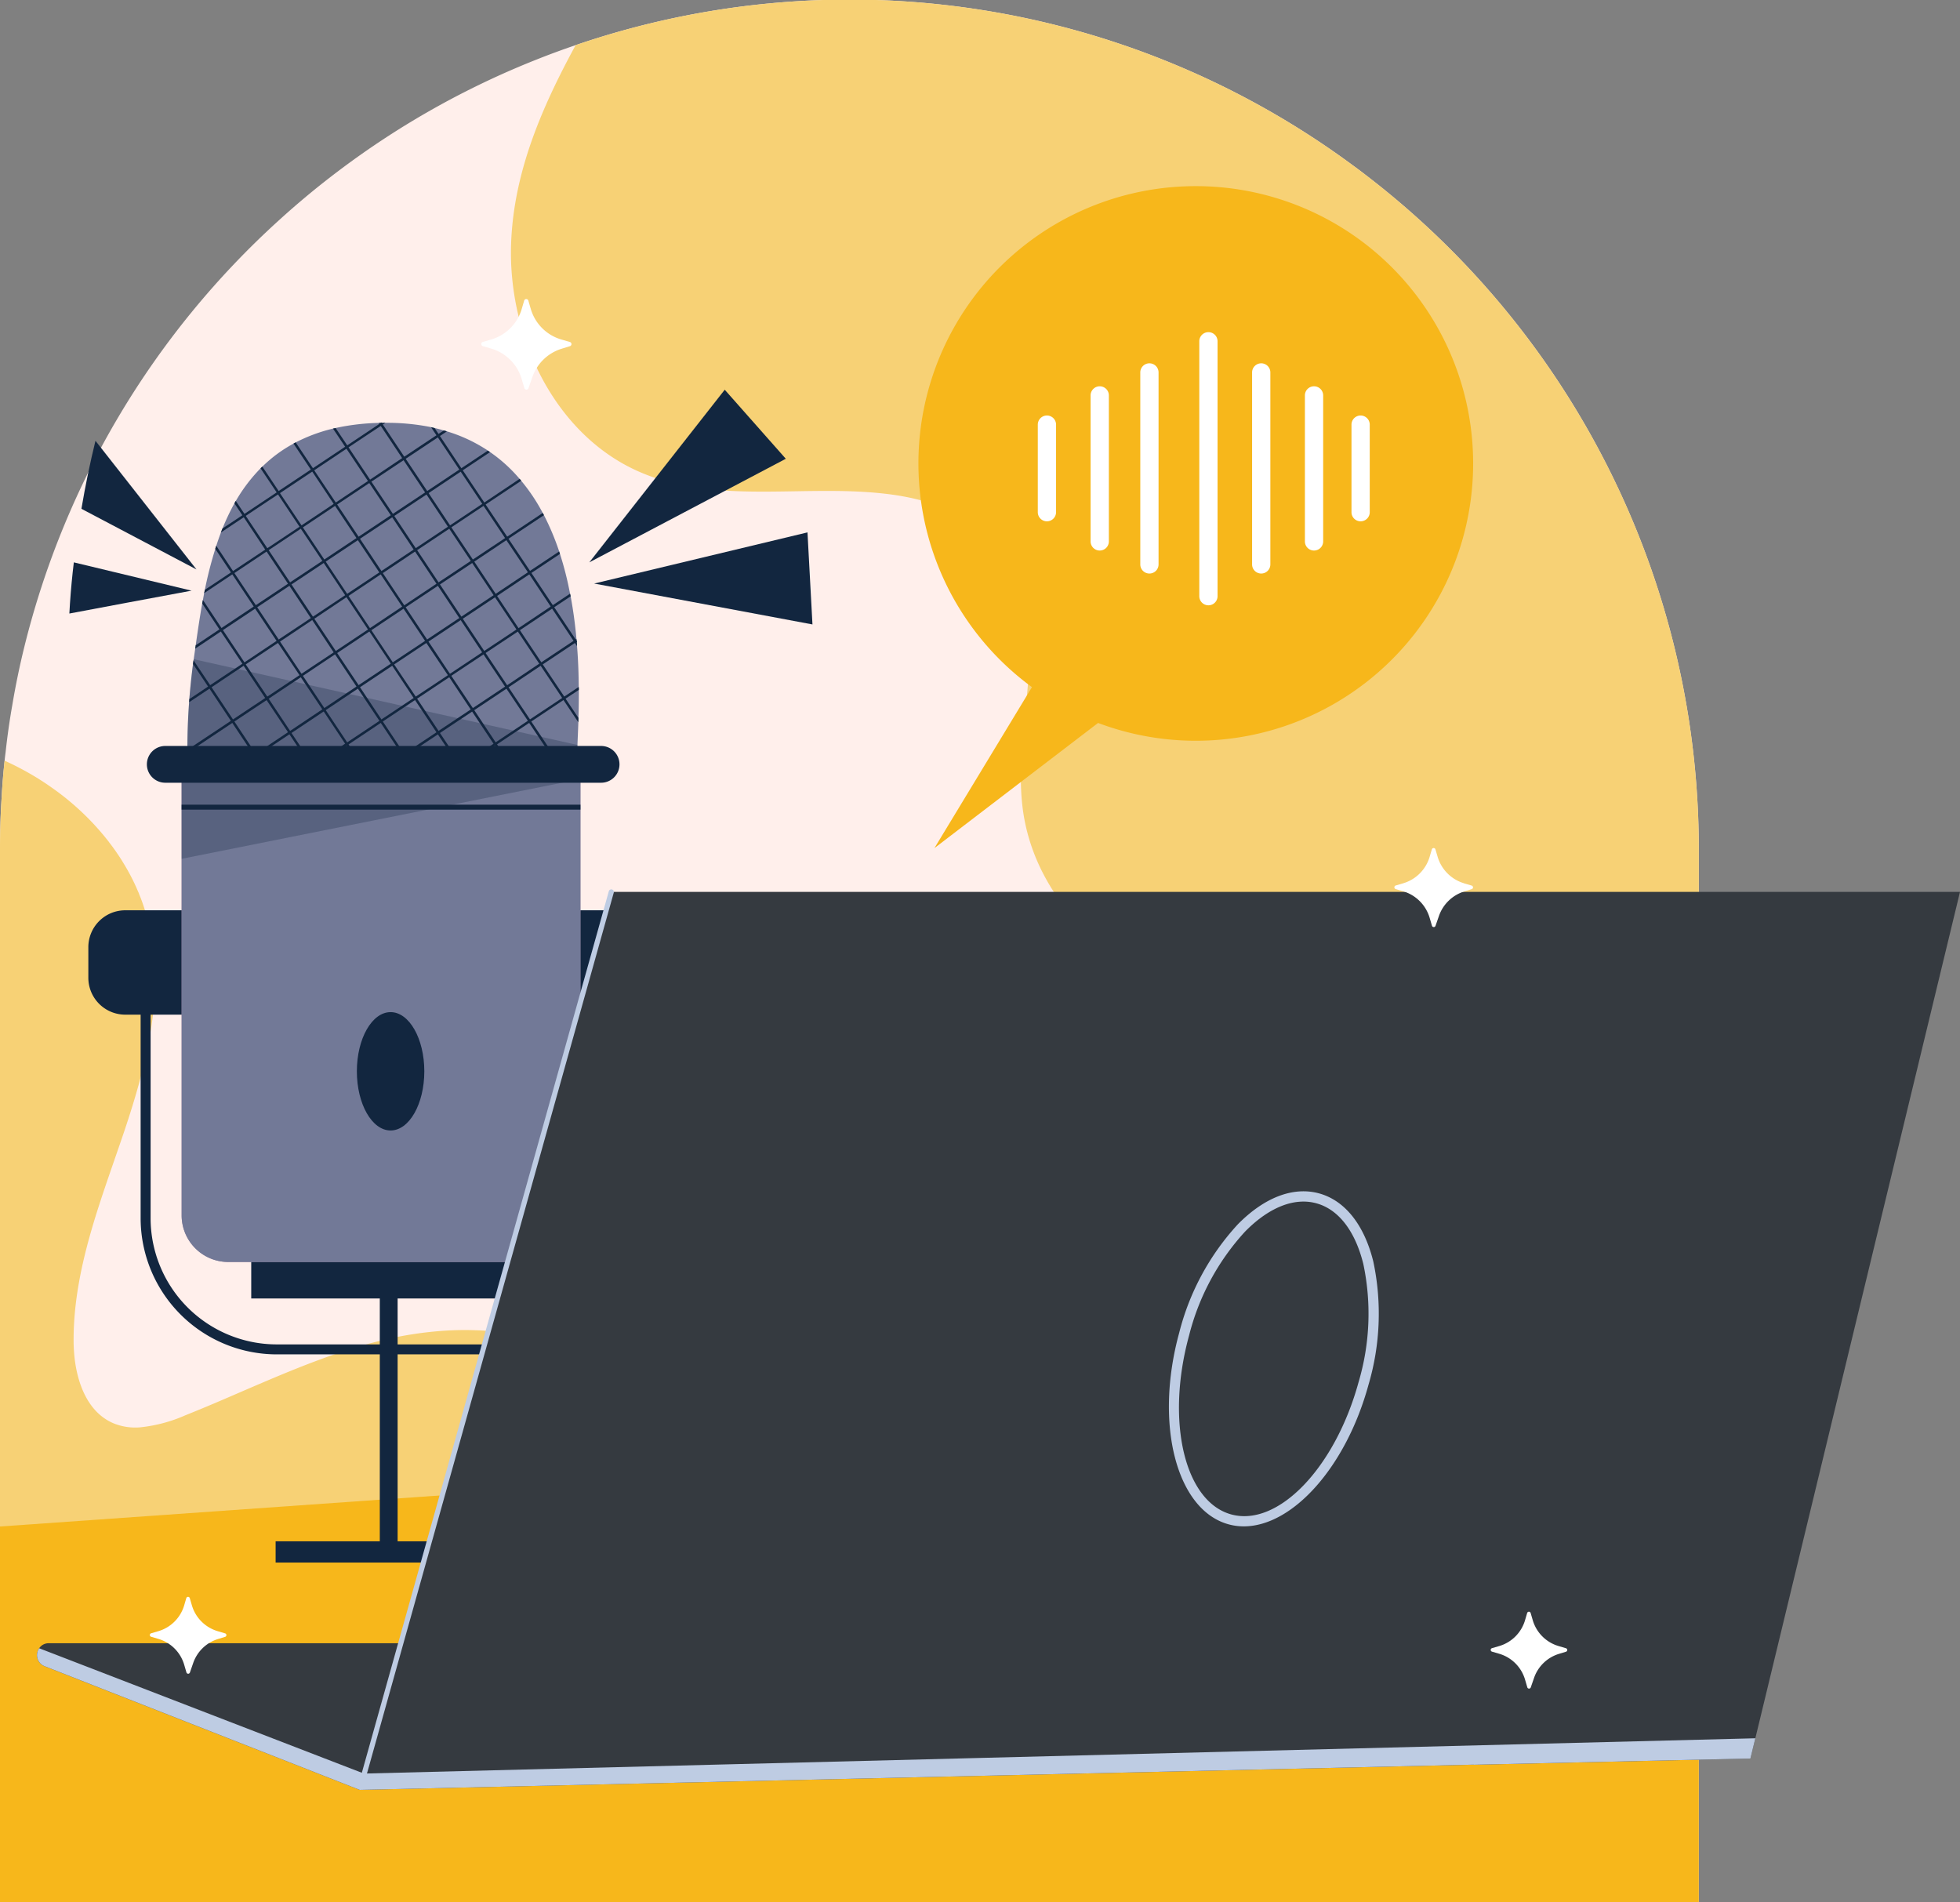 <svg xmlns="http://www.w3.org/2000/svg" xmlns:xlink="http://www.w3.org/1999/xlink" width="269.999" height="262.009" viewBox="0 0 269.999 262.009">
  <rect x="0" y="0" width="269.999" height="262.009" fill="#808080" stroke="none"/>
  <defs>
    <clipPath id="clip-path">
      <rect id="Rectángulo_401289" data-name="Rectángulo 401289" width="53.726" height="13.349" fill="#12263f"/>
    </clipPath>
    <clipPath id="clip-path-2">
      <rect id="Rectángulo_401290" data-name="Rectángulo 401290" width="54.934" height="67.322" fill="#727997"/>
    </clipPath>
    <clipPath id="clip-path-3">
      <rect id="Rectángulo_401291" data-name="Rectángulo 401291" width="54.934" height="11.784" fill="#12263f"/>
    </clipPath>
  </defs>
  <g id="Grupo_1106082" data-name="Grupo 1106082" transform="translate(18782.002 4290)">
    <g id="Grupo_1099281" data-name="Grupo 1099281" transform="translate(-18782.002 -4290)">
      <path id="Trazado_873129" data-name="Trazado 873129" d="M234.018,117V262.008H0V117q0-3.674.236-7.274c.087-1.654.224-3.3.4-4.937.037-.4.087-.8.137-1.181.236-2.151.535-4.29.908-6.4q.69-4.122,1.679-8.132a117.2,117.2,0,0,1,35.14-58.8c2.611-2.375,5.347-4.638,8.17-6.764A116.331,116.331,0,0,1,73.874,8.219c1.778-.709,3.594-1.38,5.421-2A116.661,116.661,0,0,1,186.431,22.83c.6.435,1.181.87,1.753,1.318a117.009,117.009,0,0,1,44.5,75.241A117.5,117.5,0,0,1,234.018,117" fill="#ffefeb"/>
      <path id="Trazado_873130" data-name="Trazado 873130" d="M101.018,223.04c-.224.709-.485,1.418-.771,2.1a33.369,33.369,0,0,1-5.011,8.58,36.3,36.3,0,0,1-8.841,7.772H0V96.481q0-3.674.236-7.274c.087-1.654.224-3.3.4-4.937q1.4.634,2.76,1.38A37.24,37.24,0,0,1,7.05,87.926,36.3,36.3,0,0,1,15,95.461v.012c.634.808,1.219,1.654,1.766,2.512.05.075.1.162.149.249a28.981,28.981,0,0,1,2.139,4.141,1.14,1.14,0,0,1,.112.286,22.434,22.434,0,0,1,.846,2.375,6.968,6.968,0,0,1,.211.671c.05.162.087.336.124.5.037.124.075.236.1.361.149.572.274,1.156.373,1.741.075.373.137.746.187,1.132.137.87.224,1.741.286,2.624l.037.6a42.387,42.387,0,0,1-.05,4.352c-.41,6.105-2.139,12.248-4.091,18.092-1.156,3.432-2.4,6.876-3.519,10.333-1.977,6.118-3.544,12.31-3.531,18.689a22.188,22.188,0,0,0,.187,2.848c.5,3.618,2.014,7.137,5.247,8.543a7.917,7.917,0,0,0,3.718.584,20.736,20.736,0,0,0,6.255-1.666c2.649-1.057,5.272-2.188,7.908-3.332,3.531-1.517,7.075-3.046,10.681-4.365.759-.286,1.517-.547,2.288-.808,1.84-.622,3.706-1.194,5.6-1.666a50.8,50.8,0,0,1,9.077-1.467,42.423,42.423,0,0,1,4.352-.075,32.1,32.1,0,0,1,11.664,2.512,24.978,24.978,0,0,1,2.524,1.243c5.322,3,9.45,7.747,12.87,12.8.846,1.231,1.641,2.5,2.412,3.793.535.92,1.057,1.84,1.554,2.785.2.361.385.734.584,1.107a53.8,53.8,0,0,1,5.819,19.311,41.178,41.178,0,0,1-1.853,16.774" transform="translate(0 20.516)" fill="#f7d175"/>
      <path id="Trazado_873131" data-name="Trazado 873131" d="M220.238,117v25.864c-1.268.485-2.562.92-3.855,1.331C197.794,150,177.4,148.344,159,142.015c-14.337-4.937-29.109-14.524-31.721-29.457-1.094-6.329.174-12.8.609-19.211s-.174-13.38-4.315-18.3c-3.531-4.178-9.052-6.168-14.474-6.914-11.577-1.592-23.949,1.529-34.68-3.084C62.667,60,56.189,46.393,56.624,33.611c.336-9.885,4.253-18.863,8.891-27.393A116.661,116.661,0,0,1,172.651,22.83c.6.435,1.181.87,1.753,1.318a117.009,117.009,0,0,1,44.5,75.241A117.5,117.5,0,0,1,220.238,117" transform="translate(13.782)" fill="#f7d175"/>
      <path id="Trazado_873132" data-name="Trazado 873132" d="M234.018,155.83v68.241H0V172.343Z" transform="translate(0 37.938)" fill="#f7b71b"/>
    </g>
    <g id="Grupo_1099280" data-name="Grupo 1099280" transform="translate(-18655.486 -4264.361)">
      <path id="Trazado_873137" data-name="Trazado 873137" d="M159.539,42.632a38.193,38.193,0,0,0-20.082,68.935L126.023,133.74,148.566,116.5a38.2,38.2,0,1,0,10.973-73.866" transform="translate(-123.817 -42.55)" fill="#f7b71b"/>
      <rect id="Rectángulo_401286" data-name="Rectángulo 401286" width="1.616" height="31.233" transform="translate(39.141 23.271)" fill="#502750"/>
      <path id="Trazado_873138" data-name="Trazado 873138" d="M152.484,94.427a1.257,1.257,0,0,1-1.258-1.256V58.058a1.258,1.258,0,0,1,2.516,0V93.171a1.257,1.257,0,0,1-1.258,1.256" transform="translate(-112.534 -36.684)" fill="#fff"/>
      <path id="Trazado_873139" data-name="Trazado 873139" d="M157.637,88.8a1.256,1.256,0,0,1-1.258-1.256V61.1a1.258,1.258,0,0,1,2.516,0V87.544a1.256,1.256,0,0,1-1.258,1.256" transform="translate(-110.414 -35.433)" fill="#fff"/>
      <path id="Trazado_873140" data-name="Trazado 873140" d="M146.726,88.8a1.256,1.256,0,0,1-1.258-1.256V61.1a1.258,1.258,0,0,1,2.516,0V87.544a1.256,1.256,0,0,1-1.258,1.256" transform="translate(-114.904 -35.433)" fill="#fff"/>
      <path id="Trazado_873141" data-name="Trazado 873141" d="M162.79,84.707a1.257,1.257,0,0,1-1.259-1.256V63.341a1.258,1.258,0,0,1,2.516,0V83.45a1.256,1.256,0,0,1-1.256,1.256" transform="translate(-108.291 -34.508)" fill="#fff"/>
      <path id="Trazado_873142" data-name="Trazado 873142" d="M141.876,84.707a1.257,1.257,0,0,1-1.258-1.256V63.341a1.258,1.258,0,0,1,2.516,0V83.45a1.257,1.257,0,0,1-1.258,1.256" transform="translate(-116.899 -34.508)" fill="#fff"/>
      <path id="Trazado_873143" data-name="Trazado 873143" d="M167.335,79.509a1.257,1.257,0,0,1-1.258-1.256V66.192a1.258,1.258,0,0,1,2.516,0v12.06a1.257,1.257,0,0,1-1.258,1.256" transform="translate(-106.42 -33.335)" fill="#fff"/>
      <path id="Trazado_873144" data-name="Trazado 873144" d="M136.724,79.509a1.257,1.257,0,0,1-1.258-1.256V66.192a1.258,1.258,0,0,1,2.516,0v12.06a1.257,1.257,0,0,1-1.258,1.256" transform="translate(-119.021 -33.335)" fill="#fff"/>
    </g>
    <g id="Grupo_1099277" data-name="Grupo 1099277" transform="translate(-18772.447 -4236.314)">
      <rect id="Rectángulo_401288" data-name="Rectángulo 401288" width="37.869" height="5.961" transform="translate(25.054 119.222)" fill="#12263f"/>
      <path id="Trazado_873157" data-name="Trazado 873157" d="M17.968,131.149H7.1a5.085,5.085,0,0,1-5.085-5.085v-4.208A5.084,5.084,0,0,1,7.1,116.773h10.87Z" transform="translate(0.599 -45.063)" fill="#12263f"/>
      <path id="Trazado_873158" data-name="Trazado 873158" d="M46.924,131.149h10.87a5.085,5.085,0,0,0,5.085-5.085v-4.208a5.084,5.084,0,0,0-5.085-5.083H46.924Z" transform="translate(20.034 -45.063)" fill="#12263f"/>
      <path id="Trazado_873159" data-name="Trazado 873159" d="M65.461,106.682v.014c0,1.414-.014,2.719-.054,3.858,0,.206-.014.4-.014.59-.042,1.305-.1,2.377-.123,3.132-.027.536-.042.907-.056,1.085v.125s-1.222.013-3.31.04c-.138,0-.274.014-.411.014-1.676.013-3.845.042-6.345.082h-.411c-.88.014-1.8.027-2.748.042-.206,0-.411.014-.617.014l-2.98.04h-.413c-2.046.029-4.188.056-6.344.083a.146.146,0,0,1-.069.014h-.632c-2.019.04-4.052.069-6.057.1h-.4c-1.14.013-2.267.04-3.38.054h-.63l-2.335.042c-.138,0-.261.013-.4.013-2.267.027-4.408.069-6.345.11h-.782c-.219.014-.426.014-.632.014-5.013.1-8.364.178-8.406.219,0,0-.013-.192-.013-.549,0-.138-.014-.289,0-.467a3.717,3.717,0,0,1-.014-.413c-.013-1.387.027-3.694.234-6.55.014-.138.014-.289.027-.426.125-1.484.289-3.119.509-4.835.027-.165.056-.33.069-.507.014-.056.014-.1.027-.152.069-.48.138-.961.206-1.456.027-.15.042-.3.069-.467.261-1.854.549-3.789.893-5.754.027-.152.054-.317.1-.481.056-.3.11-.618.165-.934a4.455,4.455,0,0,0,.1-.466,54.234,54.234,0,0,1,1.443-5.645,3.7,3.7,0,0,1,.138-.426c.192-.619.411-1.222.632-1.827.082-.179.15-.371.219-.55a30.975,30.975,0,0,1,1.648-3.474c.069-.11.123-.219.192-.33a22.517,22.517,0,0,1,3.407-4.49,3.361,3.361,0,0,1,.246-.234,19.02,19.02,0,0,1,4.3-3.173c.1-.054.192-.109.3-.165a22.658,22.658,0,0,1,5.136-1.9c.11-.027.234-.054.358-.082a31.072,31.072,0,0,1,5.946-.7h.289a.182.182,0,0,1,.123,0c.165-.014.344-.014.509-.014h.1a30.9,30.9,0,0,1,6.194.6c.179.042.344.083.494.123.426.1.838.206,1.249.331a2.351,2.351,0,0,1,.426.123,21.341,21.341,0,0,1,5.645,2.651c.11.069.206.138.3.206A20.893,20.893,0,0,1,57.3,77.622c.069.082.15.165.219.261a25.511,25.511,0,0,1,2.967,4.436c.054.1.11.192.165.3a35.527,35.527,0,0,1,2.1,5c.029.11.07.234.11.344a44.785,44.785,0,0,1,1.387,5.479c.029.125.056.234.083.358.371,1.991.632,3.969.8,5.877.013.1.013.192.027.275,0,.042.014.069.014.11v.013c.013.206.027.4.04.59.165,1.991.221,3.887.234,5.618a3.7,3.7,0,0,1,.014.4" transform="translate(4.723 -65.343)" fill="#727997"/>
      <g id="Grupo_1099282" data-name="Grupo 1099282" transform="translate(16.264 4.52)">
        <path id="Trazado_873160" data-name="Trazado 873160" d="M36.919,69.929c.165-.014.344-.014.509-.014l-.357.234-.289.192-4.436,2.953-.288.193-4.437,2.966-.274.179L22.9,79.6l-.275.179-4.436,2.953-.275.192-3.158,2.1c.082-.179.15-.371.219-.55l2.747-1.827.288-.192L22.445,79.5l.274-.192,4.436-2.953.289-.192,4.436-2.953.288-.192,4.423-2.953.206-.138.082-.054Z" transform="translate(-10.154 -69.875)" fill="#12263f"/>
        <path id="Trazado_873161" data-name="Trazado 873161" d="M46.585,70.765l-.948.632-.289.192-4.436,2.953-.287.192-4.436,2.953-.289.192-4.421,2.953-.289.193-4.437,2.966-.288.179-4.421,2.953-.288.192L17.319,90.28l-.288.179-3.887,2.6a4.56,4.56,0,0,0,.1-.467l3.6-2.4.289-.192,4.436-2.953.288-.192,4.434-2.953.277-.192L31,80.75l.289-.192L35.722,77.6l.288-.192,4.421-2.967.288-.192L45.155,71.3l.288-.192.716-.467a2.51,2.51,0,0,1,.426.123" transform="translate(-10.85 -69.544)" fill="#12263f"/>
        <path id="Trazado_873162" data-name="Trazado 873162" d="M52.9,72.783l-3.749,2.5-.288.192L44.44,78.428l-.288.192-4.436,2.953-.289.192-4.436,2.953-.288.192-4.436,2.953-.275.192-4.436,2.953-.289.192-4.436,2.953-.288.193L16.108,97.3l-.289.192L12.29,99.851c.027-.15.042-.3.069-.466L15.627,97.2l.289-.193,4.436-2.953.288-.192,4.436-2.953.289-.192L29.8,87.767l.274-.192,4.437-2.953.288-.192,4.436-2.953.288-.192,4.437-2.953.288-.193,4.423-2.951.288-.193L52.6,72.577c.11.069.206.138.3.206" transform="translate(-11.219 -68.706)" fill="#12263f"/>
        <path id="Trazado_873163" data-name="Trazado 873163" d="M57.452,75.552l-4.9,3.269-.288.192-4.436,2.953-.289.192-4.421,2.953-.289.192L38.39,88.268l-.288.179-4.436,2.967-.289.178-4.423,2.967-.288.178L24.231,97.7l-.288.192-4.436,2.953-.289.192L14.8,103.994l-.289.192-2.8,1.868c.013-.138.013-.288.027-.426l2.582-1.731.288-.192,4.437-2.953.288-.192,4.423-2.953.288-.192,4.436-2.953.288-.193L33.2,91.319l.274-.193,4.436-2.953.289-.192,4.434-2.953.288-.192,4.437-2.953.289-.192,4.436-2.953.288-.192,4.861-3.255c.069.083.152.165.221.261" transform="translate(-11.469 -67.532)" fill="#12263f"/>
        <path id="Trazado_873164" data-name="Trazado 873164" d="M60.654,78.871l-4.888,3.255-.289.192-4.421,2.953-.289.192L46.33,88.416l-.288.192-4.436,2.953-.289.192L36.881,94.72l-.275.179L32.17,97.865l-.288.179-4.436,2.966-.289.192-4.421,2.953-.288.193L18.011,107.3l-.288.193L11.556,111.6a3.7,3.7,0,0,1-.014-.413l5.989-3.983.288-.192,4.436-2.953.289-.192,4.436-2.953.275-.192,4.436-2.953.288-.192,4.436-2.953.275-.192,4.436-2.967.288-.179L45.85,88.32l.288-.192,4.436-2.953.288-.192L55.3,82.03l.288-.192,4.9-3.269c.054.1.11.192.165.3" transform="translate(-11.541 -66.113)" fill="#12263f"/>
        <path id="Trazado_873165" data-name="Trazado 873165" d="M60.317,82.611l-3.941,2.625-.288.192L51.651,88.4l-.288.192L46.927,91.54l-.288.192L42.2,94.685l-.288.192L37.479,97.83v.014l-.275.178-4.436,2.953-.288.192-4.436,2.967-.275.178-4.436,2.967-.289.179-4.436,2.966-.536.357H18.06c-.221.014-.426.014-.632.014l.7-.467.288-.193,4.436-2.967.288-.178,4.437-2.967.274-.178,4.437-2.967.288-.191,4.436-2.953.275-.179v-.013l4.45-2.953.274-.192,4.436-2.953.289-.193L51.171,88.3l.288-.193,4.436-2.966.289-.192,4.023-2.679a3.069,3.069,0,0,0,.11.342" transform="translate(-8.996 -64.512)" fill="#12263f"/>
        <path id="Trazado_873166" data-name="Trazado 873166" d="M58.618,86.69,56.352,88.2l-.288.192-4.436,2.966-.288.192L46.9,94.5l-.288.193-4.436,2.951-.275.193-4.436,2.953-.288.192-4.436,2.953-.275.192L28.02,107.1l-.275.179-2.361,1.579h-.632l2.8-1.867.275-.179,4.45-2.966.274-.193,4.436-2.951.289-.193,4.436-2.953.275-.192,4.436-2.953.288-.192,4.436-2.953.289-.192L55.872,88.1l.288-.192,2.377-1.579c.027.123.054.234.082.357" transform="translate(-5.825 -62.754)" fill="#12263f"/>
        <path id="Trazado_873167" data-name="Trazado 873167" d="M56.337,91.042l-.043.027v.014l-.245.15-4.437,2.953-.288.192L46.9,97.346l-.289.192-4.436,2.953-.287.192-4.436,2.953-.289.192-4.436,2.953-.042.042h-.632l.206-.138.275-.192,4.434-2.953.288-.192,4.437-2.953.288-.192,4.437-2.953.288-.192,4.421-2.967.288-.192,4.436-2.953.289-.192.11-.069c.014.1.014.192.027.275Z" transform="translate(-2.665 -60.87)" fill="#12263f"/>
        <path id="Trazado_873168" data-name="Trazado 873168" d="M53.432,95.694v.014L51.6,96.916l-.288.192-4.436,2.953-.289.193-4.421,2.951-.289.193-1.923,1.277c-.206,0-.411.014-.617.014l2.348-1.566.288-.192,4.437-2.967.288-.192,4.436-2.953.288-.192L53.417,95.3a3.7,3.7,0,0,1,.014.4" transform="translate(0.486 -58.876)" fill="#12263f"/>
        <path id="Trazado_873169" data-name="Trazado 873169" d="M55.035,99.893c.014.206.027.4.042.59l-.289-.44-.192-.288L51.642,95.32l-.192-.288L48.5,90.595l-.192-.288-2.967-4.421-.178-.289-2.967-4.436-.178-.275L39.049,76.45l-.192-.288L35.9,71.726l-.192-.289-.742-1.112c.179.042.344.082.494.123l.536.8.192.289,2.953,4.436.192.288L42.3,80.693l.179.275L45.449,85.4l.179.288,2.966,4.423.192.288,2.953,4.437.193.288,2.953,4.436.136.206.056.082-.042.027Z" transform="translate(-1.404 -69.68)" fill="#12263f"/>
        <path id="Trazado_873170" data-name="Trazado 873170" d="M57.446,110.567c0,.206-.014.4-.014.59l-2.046-3.049-.179-.288-2.966-4.436-.192-.289L49.1,98.674l-.192-.289-2.953-4.436-.193-.288-2.953-4.436-.192-.289L39.647,84.5l-.179-.274-2.953-4.437-.192-.288-2.967-4.436-.192-.288-2.953-4.437-.192-.274-.082-.138h.288l.083-.054.04.054.152.219,2.953,4.436.192.289,2.966,4.436.192.288,2.953,4.436.179.275L42.9,88.744l.192.289,2.953,4.436.192.288,2.953,4.436.192.289,2.953,4.421.192.288,2.967,4.437.178.288Z" transform="translate(-3.581 -69.875)" fill="#12263f"/>
        <path id="Trazado_873171" data-name="Trazado 873171" d="M55.847,115.31c-.138,0-.275.014-.413.014l-2.87-4.3-.179-.288-2.953-4.423-.192-.288-2.966-4.436-.192-.288-2.953-4.437-.192-.288-2.954-4.436-.192-.288L36.84,87.417l-.192-.274-2.953-4.437-.192-.288-2.967-4.436-.178-.275-2.967-4.45-.178-.274-1.676-2.5c.11-.027.234-.054.358-.082l1.606,2.39.179.274,2.966,4.45.179.275,2.966,4.436.193.288,2.953,4.436.192.275,2.953,4.436.192.289,2.953,4.436.192.288,2.953,4.436.192.289,2.967,4.436.192.288,2.953,4.423.178.288Z" transform="translate(-5.485 -69.647)" fill="#12263f"/>
        <path id="Trazado_873172" data-name="Trazado 873172" d="M50.733,114.809h-.413l-.824-1.236L49.3,113.3l-2.953-4.436-.192-.288-2.953-4.436-.192-.289-2.967-4.436-.178-.288L36.9,94.69l-.192-.288-2.953-4.437-.192-.274-2.953-4.437-.192-.288L27.469,80.53l-.192-.275-2.953-4.449-.193-.275-2.39-3.585c.1-.056.193-.11.3-.165l2.377,3.557.178.288,2.967,4.436.192.275,2.953,4.436.192.288L33.855,89.5l.192.289L37,94.222l.192.275,2.953,4.436.193.288,2.953,4.436.192.289,2.966,4.436.192.288,2.953,4.436.193.275Z" transform="translate(-7.131 -69.05)" fill="#12263f"/>
        <path id="Trazado_873173" data-name="Trazado 873173" d="M45.349,113.9h-.413L43,111l-.192-.288-2.953-4.436-.193-.288-2.951-4.437-.193-.288-2.953-4.436-.192-.275L30.407,92.1l-.179-.275-2.953-4.436-.192-.289-2.967-4.436-.178-.275-2.967-4.449-.178-.275-2.225-3.324c.082-.082.165-.165.246-.234l2.252,3.365.179.288L24.212,82.2l.193.288,2.953,4.423.192.288L30.5,91.636l.192.288,2.953,4.436.192.288,2.953,4.423v.014l.192.274v.014l2.967,4.421.192.289,2.953,4.436Z" transform="translate(-8.5 -68.042)" fill="#12263f"/>
        <path id="Trazado_873174" data-name="Trazado 873174" d="M39.679,112.553a.143.143,0,0,1-.069.014h-.33l-.1-.138-2.953-4.436-.192-.289-2.967-4.436-.192-.288-2.953-4.436-.192-.275-2.953-4.45-.192-.275L23.639,89.11l-.192-.288-2.953-4.436-.193-.275-2.953-4.45-.192-.274-1.1-1.649c.069-.109.125-.219.193-.33l1.195,1.785.178.275,2.967,4.45.192.274,2.953,4.437.192.288,2.953,4.436.192.288,2.953,4.436.192.289,2.953,4.421.192.289,2.953,4.436.193.288,2.951,4.437.193.288Z" transform="translate(-9.59 -66.615)" fill="#12263f"/>
        <path id="Trazado_873175" data-name="Trazado 873175" d="M33.719,110.8h-.4L32.3,109.272l-.193-.288-2.951-4.437-.193-.288L26,99.837l-.179-.288-2.966-4.436-.192-.288-2.953-4.437-.193-.288-2.953-4.436-.192-.275-2.156-3.241a4.109,4.109,0,0,1,.138-.426L16.661,85.2l.193.288,2.953,4.423L20,90.2l2.953,4.437.192.288L26.1,99.357l.192.288,2.953,4.437.192.288,2.953,4.436.192.288Z" transform="translate(-10.383 -64.749)" fill="#12263f"/>
        <path id="Trazado_873176" data-name="Trazado 873176" d="M27.519,108.636c-.138,0-.261.014-.4.014l-2.142-3.214-.193-.289-2.953-4.421-.192-.289L18.675,96l-.179-.288L15.53,91.278l-.193-.289-2.375-3.57c.027-.15.054-.315.1-.48L15.626,90.8l.192.288,2.966,4.437.179.288,2.966,4.436.193.288,2.953,4.437.192.288Z" transform="translate(-10.928 -62.491)" fill="#12263f"/>
        <path id="Trazado_873177" data-name="Trazado 873177" d="M21.157,106.25h-.413l-.109-.165-.192-.288-2.953-4.436-.193-.289-2.951-4.436-.193-.288-2.073-3.1c.027-.165.054-.33.069-.507l2.294,3.418.192.289,2.953,4.436.192.288,2.953,4.436.192.289Z" transform="translate(-11.31 -59.982)" fill="#12263f"/>
        <g id="Grupo_1099262" data-name="Grupo 1099262" transform="translate(0 32.602)" opacity="0.27">
          <g id="Grupo_1099261" data-name="Grupo 1099261">
            <g id="Grupo_1099260" data-name="Grupo 1099260" clip-path="url(#clip-path)">
              <path id="Trazado_873178" data-name="Trazado 873178" d="M65.269,104.442c-.027.536-.042.907-.054,1.085l-53.658.454a85.925,85.925,0,0,1,.852-13.35Z" transform="translate(-11.542 -92.631)" fill="#12263f"/>
            </g>
          </g>
        </g>
      </g>
      <path id="Trazado_873179" data-name="Trazado 873179" d="M65.92,103.6v60.894a6.417,6.417,0,0,1-6.427,6.427H17.413a6.426,6.426,0,0,1-6.427-6.427V103.6Z" transform="translate(4.482 -50.764)" fill="#a284a3"/>
      <g id="Grupo_1099265" data-name="Grupo 1099265" transform="translate(15.468 52.833)">
        <g id="Grupo_1099264" data-name="Grupo 1099264">
          <g id="Grupo_1099263" data-name="Grupo 1099263" clip-path="url(#clip-path-2)">
            <path id="Trazado_873180" data-name="Trazado 873180" d="M65.92,103.6v60.894a6.417,6.417,0,0,1-6.427,6.427H17.413a6.426,6.426,0,0,1-6.427-6.427V103.6Z" transform="translate(-10.987 -103.597)" fill="#727997"/>
          </g>
        </g>
      </g>
      <g id="Grupo_1099268" data-name="Grupo 1099268" transform="translate(15.468 52.833)" opacity="0.27">
        <g id="Grupo_1099267" data-name="Grupo 1099267">
          <g id="Grupo_1099266" data-name="Grupo 1099266" clip-path="url(#clip-path-3)">
            <path id="Trazado_873181" data-name="Trazado 873181" d="M65.921,103.762v.632l-17.648,3.53-3.433.686-33.853,6.771V103.6H58.7Z" transform="translate(-10.986 -103.597)" fill="#12263f"/>
          </g>
        </g>
      </g>
      <path id="Trazado_873182" data-name="Trazado 873182" d="M70.213,106.038H10.175a2.532,2.532,0,1,1,0-5.065H70.213a2.532,2.532,0,1,1,0,5.065" transform="translate(3.036 -51.9)" fill="#12263f"/>
      <rect id="Rectángulo_401292" data-name="Rectángulo 401292" width="54.934" height="0.686" transform="translate(15.468 57.16)" fill="#12263f"/>
      <path id="Trazado_873183" data-name="Trazado 873183" d="M37.126,134.715c0,4.5-2.08,8.152-4.646,8.152s-4.646-3.649-4.646-8.152,2.08-8.152,4.646-8.152,4.646,3.649,4.646,8.152" transform="translate(11.771 -40.826)" fill="#12263f"/>
      <rect id="Rectángulo_401293" data-name="Rectángulo 401293" width="2.454" height="35.941" transform="translate(42.765 123.956)" fill="#12263f"/>
      <path id="Trazado_873184" data-name="Trazado 873184" d="M54.363,174.345H25.787A18.767,18.767,0,0,1,7.041,155.6V125.444H8.415V155.6a17.391,17.391,0,0,0,17.372,17.372H54.363A17.391,17.391,0,0,0,71.735,155.6V125.094h1.374V155.6a18.767,18.767,0,0,1-18.746,18.746" transform="translate(2.777 -41.462)" fill="#12263f"/>
      <rect id="Rectángulo_401294" data-name="Rectángulo 401294" width="30.117" height="2.927" transform="translate(28.413 158.634)" fill="#12263f"/>
      <g id="Grupo_1099276" data-name="Grupo 1099276">
        <path id="Trazado_873185" data-name="Trazado 873185" d="M50.184,90.5,68.84,66.72l8.414,9.512Z" transform="translate(21.441 -66.72)" fill="#12263f"/>
        <path id="Trazado_873186" data-name="Trazado 873186" d="M50.648,87.484l29.389-7.046.686,12.679Z" transform="translate(21.643 -60.785)" fill="#12263f"/>
        <path id="Trazado_873187" data-name="Trazado 873187" d="M17.2,89.353,1.35,81q.8-4.749,1.934-9.37Z" transform="translate(0.312 -64.596)" fill="#12263f"/>
        <path id="Trazado_873188" data-name="Trazado 873188" d="M17.024,87.217,8.041,88.893.19,90.369c.1-1.905.258-3.8.458-5.688.043-.458.1-.917.158-1.361Z" transform="translate(-0.19 -59.538)" fill="#12263f"/>
      </g>
    </g>
    <g id="Grupo_1099279" data-name="Grupo 1099279" transform="translate(-18776.898 -4167.485)">
      <g id="Grupo_1099278" data-name="Grupo 1099278" transform="translate(0)">
        <path id="Trazado_873133" data-name="Trazado 873133" d="M281.77,110.8,253.577,227.393l-.679,2.785-38.105.862-.042-.014L61.326,234.5,17.919,217.467a1.636,1.636,0,0,1-.749-2.474,1.54,1.54,0,0,1,1.343-.693H66.982l29-103.5Z" transform="translate(-16.875 -110.453)" fill="#353a40"/>
        <path id="Trazado_873134" data-name="Trazado 873134" d="M48.629,233.883a.365.365,0,0,1-.095-.013.355.355,0,0,1-.246-.436L82.643,110.814a.354.354,0,0,1,.682.191L48.969,233.624a.354.354,0,0,1-.341.259" transform="translate(-3.88 -110.555)" fill="#becce3"/>
      </g>
      <path id="Trazado_873135" data-name="Trazado 873135" d="M137.473,186.126a7.937,7.937,0,0,1-2.1-.279c-7.191-1.967-10.247-13.793-6.812-26.361a34.54,34.54,0,0,1,8.073-14.955c3.665-3.73,7.651-5.244,11.2-4.273s6.213,4.3,7.471,9.377a34.559,34.559,0,0,1-.659,16.983c-3.106,11.367-10.476,19.508-17.178,19.508m8.216-44.739c-2.585,0-5.38,1.424-8.045,4.136a33.123,33.123,0,0,0-7.717,14.337c-3.231,11.816-.618,22.863,5.821,24.623s14.307-6.421,17.538-18.238a33.119,33.119,0,0,0,.65-16.269c-1.13-4.556-3.427-7.522-6.472-8.353a6.686,6.686,0,0,0-1.776-.236" transform="translate(28.768 -98.38)" fill="#becce3"/>
      <path id="Trazado_873136" data-name="Trazado 873136" d="M253.577,196.891l-.679,2.785-38.105.862-.042-.014L61.326,204,17.919,186.965a1.636,1.636,0,0,1-.749-2.474L61.9,201.752Z" transform="translate(-16.875 -79.952)" fill="#becce3"/>
    </g>
    <path id="Trazado_873151" data-name="Trazado 873151" d="M102.484,85.616l1.036.3a.257.257,0,0,1,0,.492l-1.012.313a5.4,5.4,0,0,0-3.5,3.385l-.47,1.354a.257.257,0,0,1-.49-.012l-.317-1.085A5.4,5.4,0,0,0,94.069,86.7l-1.013-.3a.257.257,0,0,1,0-.494l1.013-.3a5.4,5.4,0,0,0,3.664-3.664l.3-1.013a.257.257,0,0,1,.493,0l.3,1.013a5.4,5.4,0,0,0,3.664,3.664" transform="translate(-18682.791 -4253.925)" fill="#fff"/>
    <path id="Trazado_873152" data-name="Trazado 873152" d="M118.47,10.766l1.191.349a.3.3,0,0,1,0,.565l-1.162.36a6.2,6.2,0,0,0-4.024,3.889l-.54,1.555a.3.3,0,0,1-.563-.013l-.364-1.246a6.2,6.2,0,0,0-4.21-4.21l-1.165-.341a.3.3,0,0,1,0-.567l1.165-.34a6.2,6.2,0,0,0,4.21-4.211l.341-1.163a.3.3,0,0,1,.566,0l.34,1.163a6.2,6.2,0,0,0,4.211,4.211" transform="translate(-18823.139 -4253.998)" fill="#fff"/>
    <path id="Trazado_873154" data-name="Trazado 873154" d="M170.4,194.251l1.009.3a.25.25,0,0,1,0,.479l-.984.3a5.253,5.253,0,0,0-3.409,3.294l-.457,1.317a.25.25,0,0,1-.477-.011l-.309-1.056a5.251,5.251,0,0,0-3.566-3.566l-.986-.289a.25.25,0,0,1,0-.481l.986-.288a5.252,5.252,0,0,0,3.566-3.567l.289-.985a.25.25,0,0,1,.48,0l.289.985a5.252,5.252,0,0,0,3.566,3.567" transform="translate(-18737.691 -4257.499)" fill="#fff"/>
    <path id="Trazado_873156" data-name="Trazado 873156" d="M17.034,196.464l1.009.3a.25.25,0,0,1,0,.479l-.984.3a5.253,5.253,0,0,0-3.409,3.294l-.457,1.318a.25.25,0,0,1-.477-.012l-.309-1.056a5.251,5.251,0,0,0-3.566-3.566l-.986-.289a.25.25,0,0,1,0-.481l.986-.288a5.253,5.253,0,0,0,3.566-3.566l.289-.986a.25.25,0,0,1,.48,0l.289.986a5.253,5.253,0,0,0,3.566,3.566" transform="translate(-18769.035 -4261.761)" fill="#fff"/>
  </g>
</svg>
